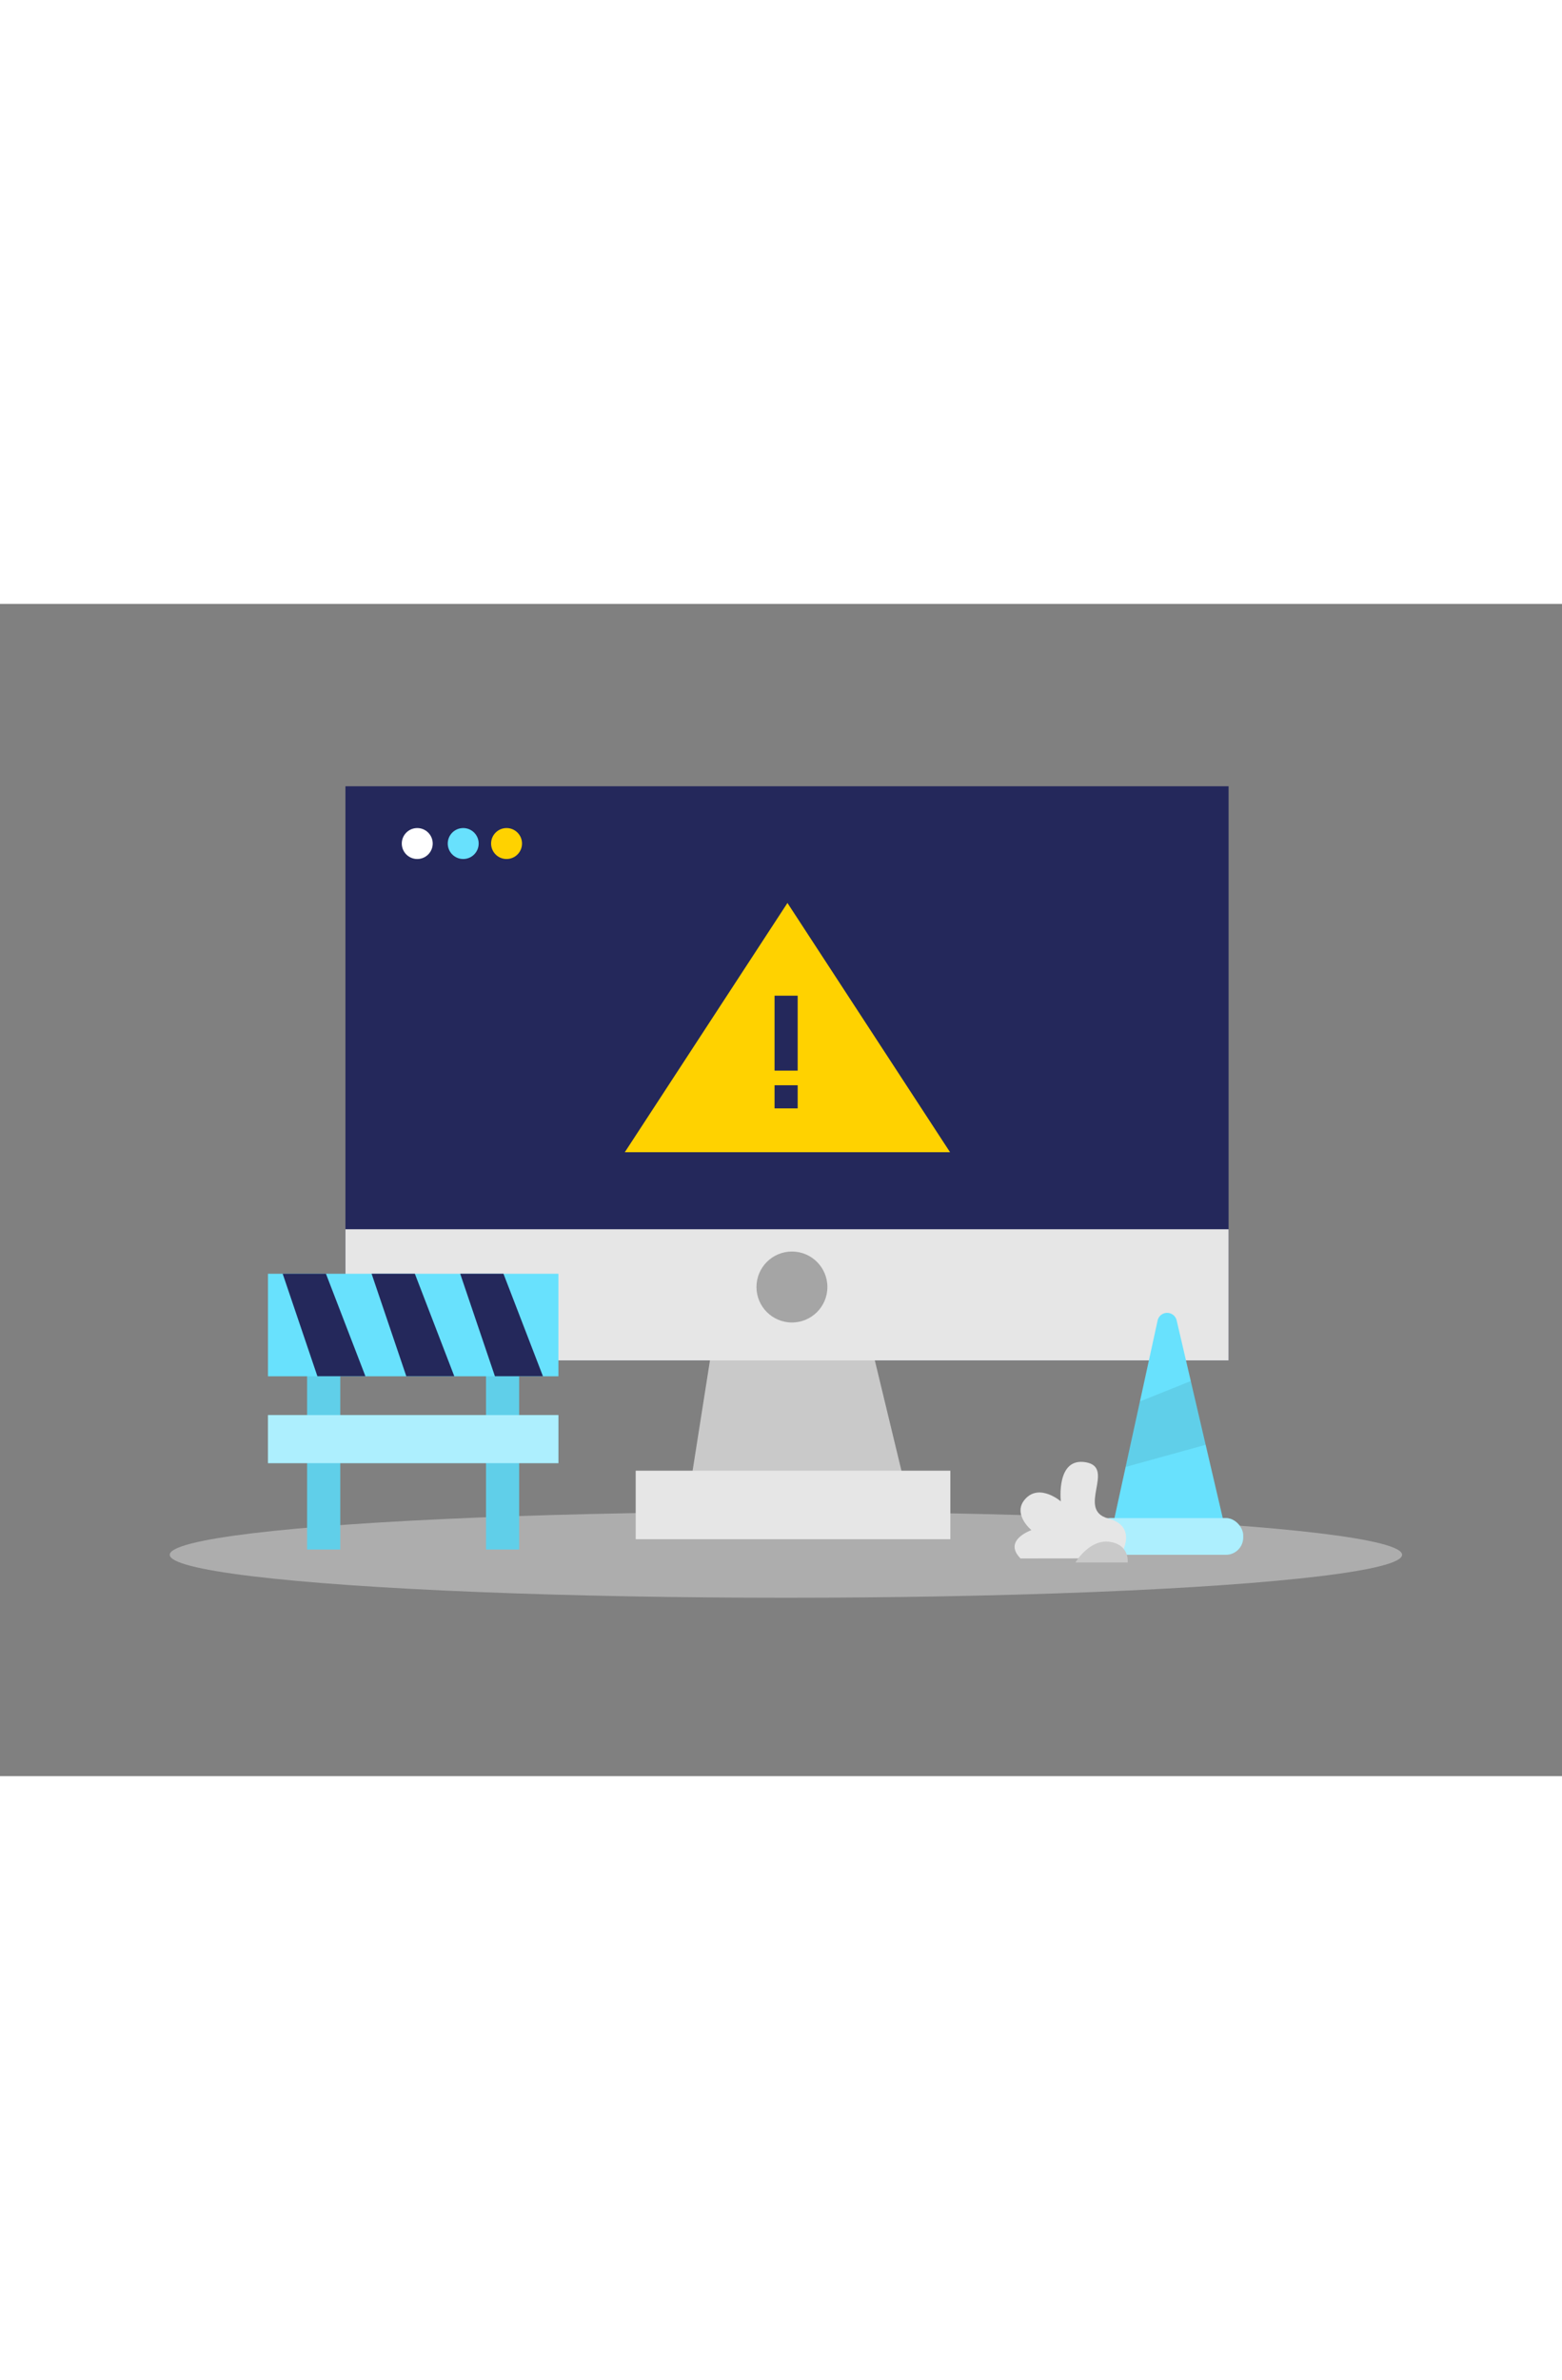 <svg id="Layer_1" data-name="Layer 1" xmlns="http://www.w3.org/2000/svg" viewBox="0 0 400 300" data-imageid="under-constructions-two-color" imageName="Under Constructions" class="illustrations_image" style="width: 197px;"><rect x="0" y="0" width="400" height="300" fill="#808080" stroke="none"/><ellipse cx="201.26" cy="243.35" rx="157.79" ry="11" fill="#e6e6e6" opacity="0.45"/><rect x="88.46" y="46.66" width="226.16" height="146.95" fill="#24285b"/><polygon points="184.45 176.82 175.86 231.39 233.15 231.39 219.98 176.82 184.45 176.82" fill="#c9c9c9"/><rect x="88.46" y="160.04" width="226.16" height="33.57" fill="#e6e6e6"/><circle cx="202.8" cy="174.82" r="9.08" fill="#a5a5a5"/><rect x="162.79" y="221.83" width="80.58" height="17.54" fill="#e6e6e6"/><circle cx="106.85" cy="61.32" r="3.96" fill="#fff"/><circle cx="118.62" cy="61.32" r="3.96" fill="#68e1fd" class="target-color"/><circle cx="129.72" cy="61.32" r="3.96" fill="#ffd200"/><rect x="78.65" y="194.02" width="8.48" height="47.98" fill="#68e1fd" class="target-color"/><rect x="124.46" y="194.02" width="8.48" height="47.98" fill="#68e1fd" class="target-color"/><rect x="78.65" y="194.02" width="8.48" height="47.98" opacity="0.08"/><rect x="124.46" y="194.02" width="8.48" height="47.98" opacity="0.08"/><rect x="68.62" y="171.43" width="74.38" height="26.24" fill="#68e1fd" class="target-color"/><polygon points="72.39 171.43 81.28 197.66 93.58 197.66 83.47 171.43 72.39 171.43" fill="#24285b"/><polygon points="95.16 171.43 104.05 197.66 116.34 197.66 106.24 171.43 95.16 171.43" fill="#24285b"/><polygon points="117.85 171.43 126.74 197.66 139.04 197.66 128.93 171.43 117.85 171.43" fill="#24285b"/><rect x="68.62" y="207.6" width="74.38" height="12.3" fill="#68e1fd" class="target-color"/><rect x="68.62" y="207.6" width="74.38" height="12.3" fill="#fff" opacity="0.46"/><polygon points="201.65 76.53 160 140.32 201.65 140.32 243.29 140.32 201.65 76.53" fill="#ffd200"/><rect x="198.35" y="100.26" width="5.92" height="19.18" fill="#24285b"/><rect x="198.35" y="123.18" width="5.92" height="5.92" fill="#24285b"/><path d="M284.21,239.37l12.24-56a2.5,2.5,0,0,1,4.87,0l13.3,57Z" fill="#68e1fd" class="target-color"/><rect x="280.14" y="233.96" width="38.22" height="9.39" rx="4.42" fill="#68e1fd" class="target-color"/><rect x="280.14" y="233.96" width="38.22" height="9.39" rx="4.42" fill="#fff" opacity="0.46"/><polygon points="291.91 204.11 304.96 198.88 308.77 215.2 288.25 220.87 291.91 204.11" opacity="0.08"/><path d="M286.54,244.26s5.56-8-2.73-10.2,2-13-5.72-14.38-6.43,10-6.43,10-5.33-4.59-9-.73,1.47,8.09,1.47,8.09-7.42,2.56-2.79,7.25Z" fill="#e6e6e6"/><path d="M275.4,245.32s3.53-6,8.73-5.29,4.65,5.29,4.65,5.29Z" fill="#c9c9c9"/></svg>